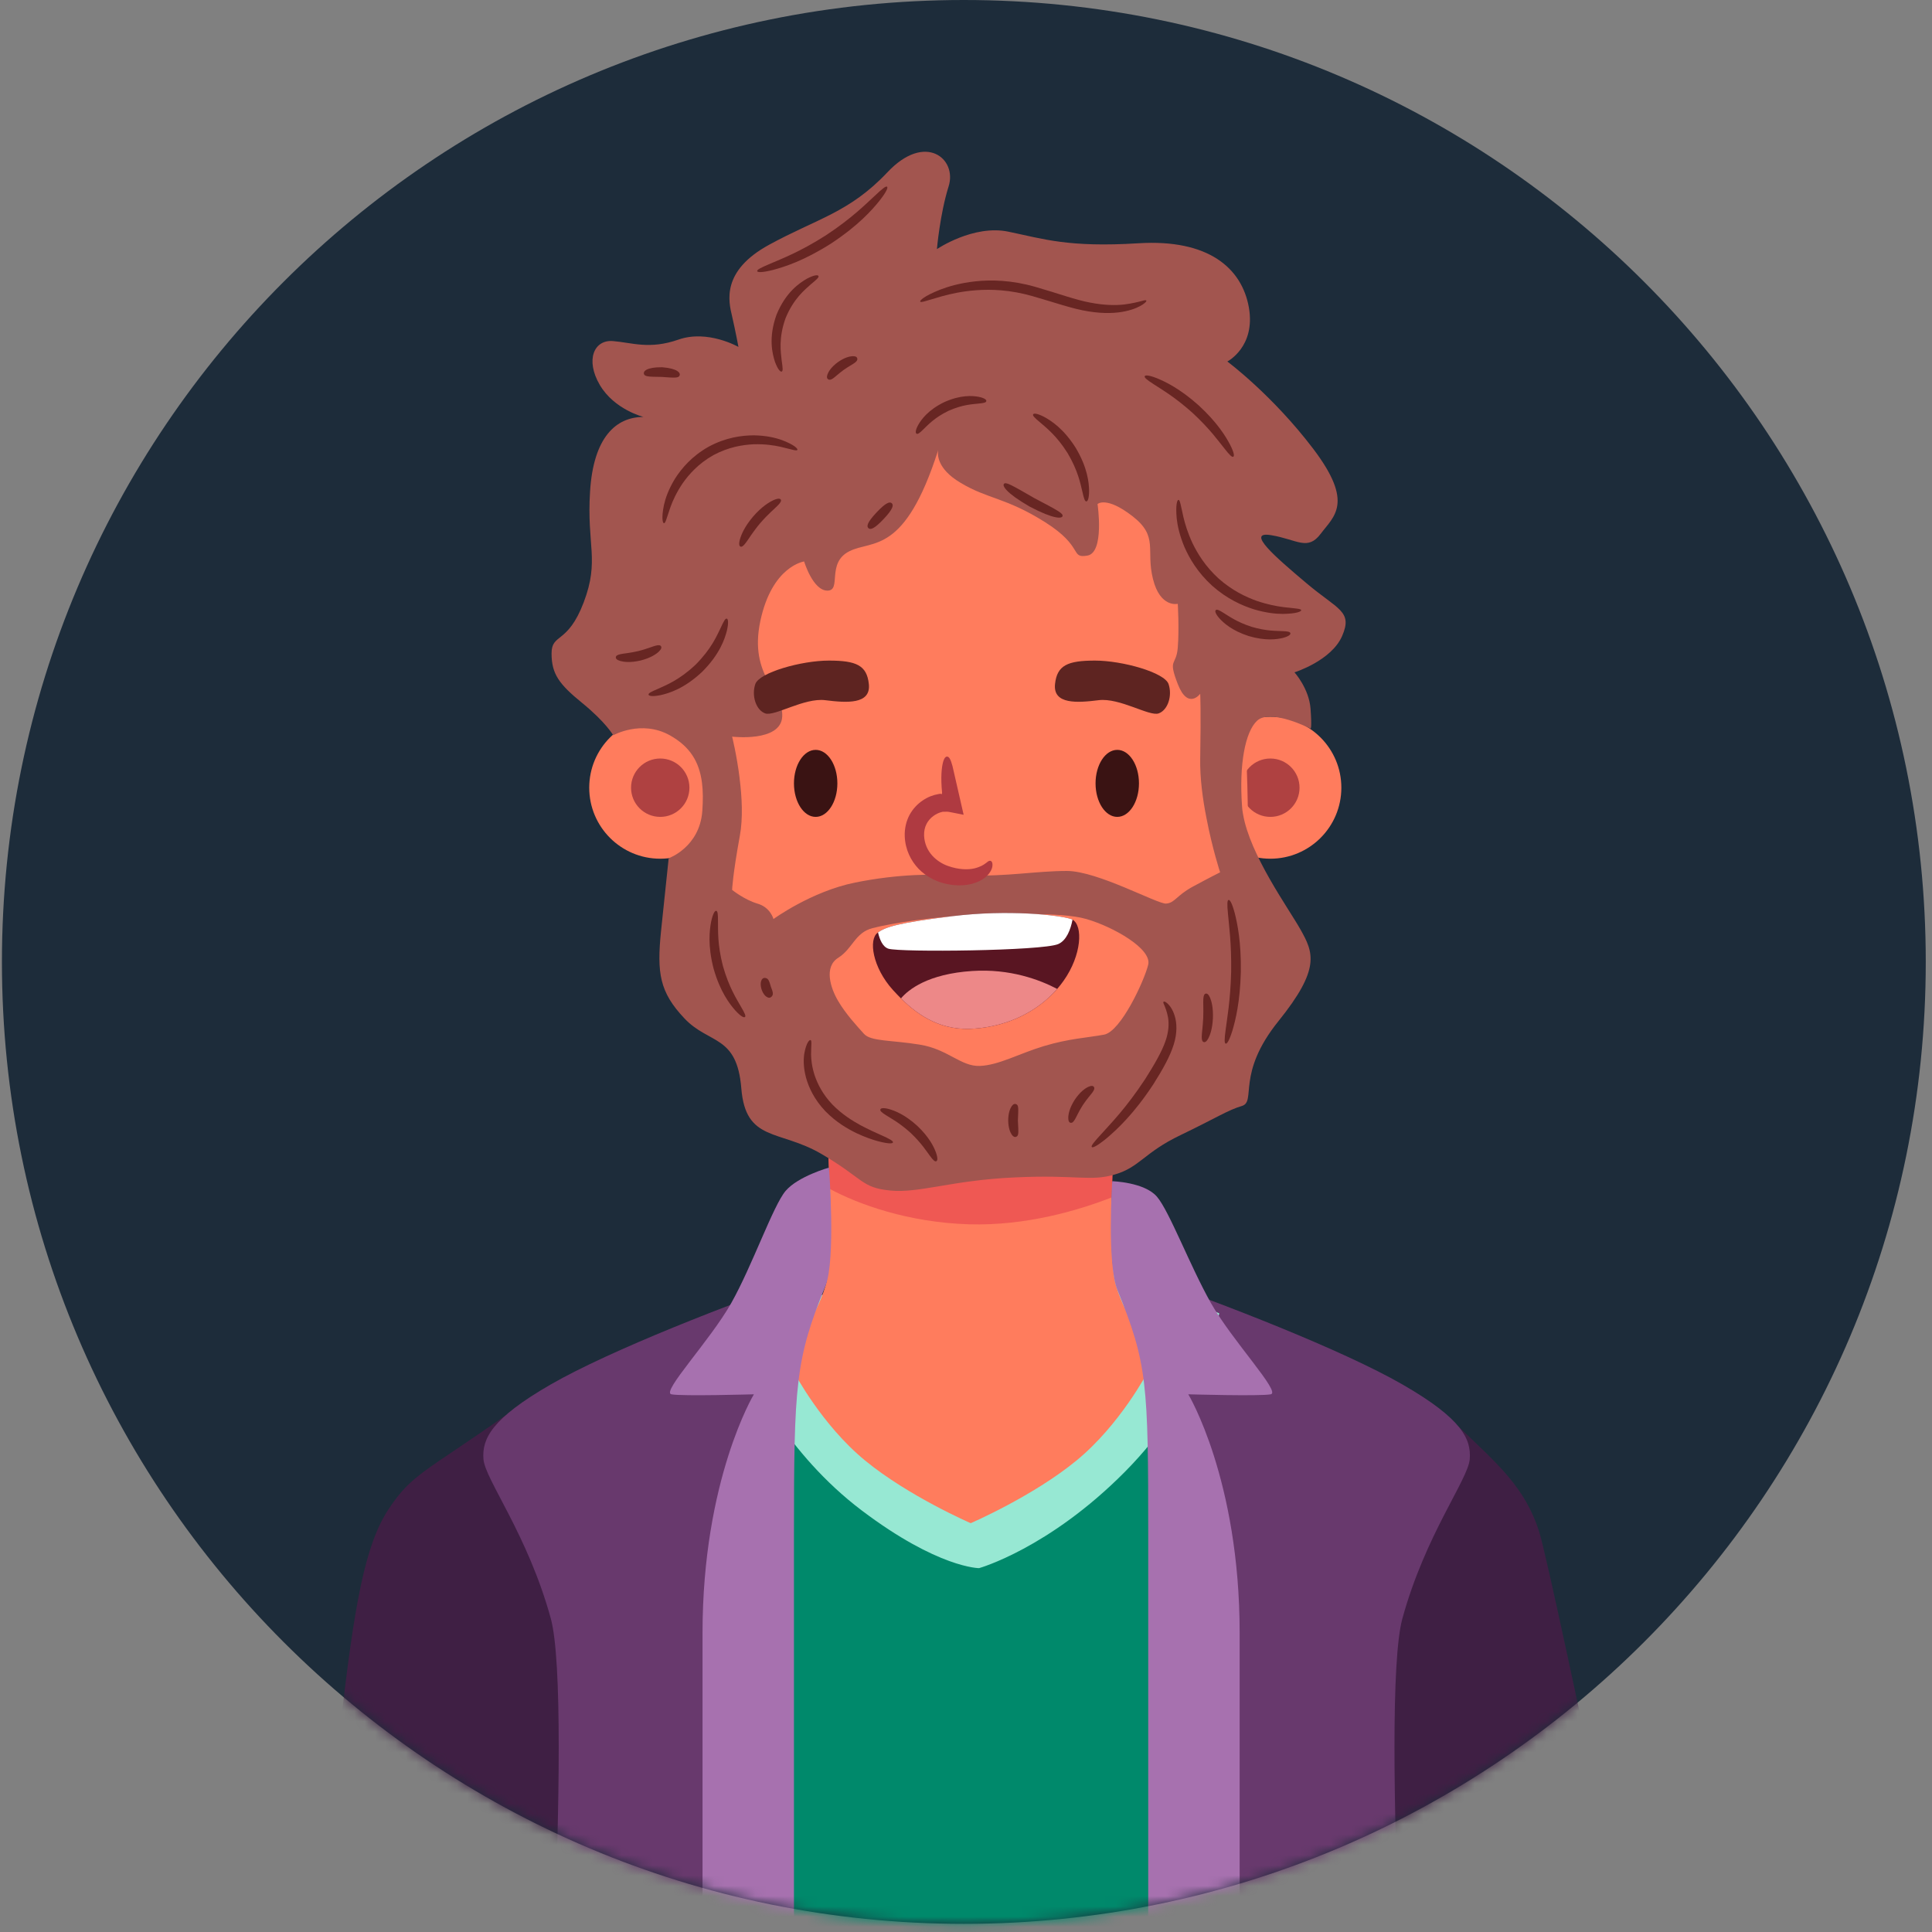 <svg width="188" height="188" viewBox="0 0 188 188" fill="none" xmlns="http://www.w3.org/2000/svg">
<rect x="0" y="0" width="188" height="188" fill="#808080" stroke="none"/>
<path d="M93.79 187.206C145.486 187.206 187.393 145.299 187.393 93.603C187.393 41.907 145.486 0 93.79 0C42.094 0 0.187 41.907 0.187 93.603C0.187 145.299 42.094 187.206 93.79 187.206Z" fill="#1D2C3A"/>
<mask id="mask0_1_2" style="mask-type:luminance" maskUnits="userSpaceOnUse" x="0" y="0" width="188" height="188">
<path d="M93.79 187.206C145.486 187.206 187.393 145.299 187.393 93.603C187.393 41.907 145.486 0 93.79 0C42.094 0 0.187 41.907 0.187 93.603C0.187 145.299 42.094 187.206 93.79 187.206Z" fill="white"/>
</mask>
<g mask="url(#mask0_1_2)">
<path d="M141.927 138.815C145.7 142.446 148.428 144.719 149.792 149.114C151.156 153.509 163.886 215.284 163.886 215.284H134.183C134.183 215.284 123.272 169.724 124.636 158.51C125.999 147.296 141.927 138.815 141.927 138.815Z" fill="#3F1F44"/>
<path d="M49.235 137.698C41.438 143.204 40.074 143.416 37.801 146.871C35.528 150.326 34.467 156.09 33.103 168.211C31.739 180.332 26.435 215.284 26.435 215.284H57.047C57.047 215.284 61.139 158.055 60.836 152.751C60.532 147.447 49.235 137.698 49.235 137.698Z" fill="#3F1F44"/>
<path d="M78.96 124.11C71.157 126.798 59.388 131.384 53.595 134.718C47.803 138.052 46.893 140.022 47.045 141.992C47.197 143.962 51.356 149.335 53.595 157.484C55.834 165.633 52.5 215.285 52.5 215.285H75.535C75.535 215.285 72.395 142.368 73.938 137.699C75.481 133.03 78.96 124.11 78.96 124.11Z" fill="#68396D"/>
<path d="M111.103 124.11C118.906 126.798 130.675 131.384 136.468 134.718C142.261 138.052 143.17 140.022 143.018 141.992C142.866 143.962 138.707 149.335 136.468 157.484C134.229 165.633 137.563 215.285 137.563 215.285H114.528C114.528 215.285 117.668 142.368 116.125 137.699C114.582 133.03 111.103 124.11 111.103 124.11Z" fill="#68396D"/>
<path d="M77.257 130.687C77.257 130.687 73.36 133.253 73.36 144.366C73.36 155.479 73.36 215.285 73.36 215.285H115.038C115.038 215.285 115.038 158.066 115.038 146.872C115.038 135.678 111.676 130.687 111.676 130.687H77.257Z" fill="#00896B"/>
<path d="M73.041 133.808C73.041 133.808 76.444 141.385 83.87 146.992C91.296 152.599 95.272 152.594 95.272 152.594C95.272 152.594 102.064 150.693 109.481 143.201C116.898 135.709 118.646 127.801 118.646 127.801L98.266 119.133L73.359 128.505L73.041 133.808Z" fill="#97E8D3"/>
<path d="M111.675 130.687V133.512C111.675 133.512 108.996 138.64 104.753 142.12C100.522 145.599 94.46 148.218 94.46 148.218C94.46 148.218 88.41 145.599 84.179 142.12C79.936 138.641 77.256 133.512 77.256 133.512V130.687C77.256 130.687 79.305 128.505 80.323 125.134C80.808 123.546 80.832 119.509 80.723 115.678C80.662 113.399 80.553 111.18 80.468 109.628C80.383 108.258 80.322 107.385 80.322 107.385L94.458 107.931L108.606 107.385C108.606 107.385 108.57 107.955 108.509 108.888C108.412 110.609 108.254 113.555 108.182 116.514C108.109 120.078 108.158 123.655 108.606 125.134C109.626 128.504 111.675 130.687 111.675 130.687Z" fill="#FF7C5D"/>
<path opacity="0.54" d="M108.511 108.889C108.414 110.61 108.256 113.556 108.184 116.515C104.959 117.776 99.831 119.303 94.266 119.134C88.386 118.952 83.525 117.194 80.724 115.679C80.663 113.4 80.554 111.181 80.469 109.629L108.511 108.889Z" fill="#E23B4B"/>
<path d="M80.324 125.134C77.401 132.303 77.259 134.667 77.259 149.418C77.259 164.168 77.259 215.285 77.259 215.285H68.362C68.362 215.285 68.362 173.867 68.362 158.915C68.362 143.963 73.36 135.678 73.36 135.678C73.36 135.678 66.342 135.88 65.331 135.678C64.321 135.476 69.102 130.447 71.157 126.798C73.212 123.15 75.232 117.316 76.445 115.888C77.657 114.461 80.668 113.617 80.668 113.617C80.668 113.617 81.35 122.616 80.324 125.134Z" fill="#A771AF"/>
<path d="M108.731 125.521C111.654 132.69 111.732 134.667 111.732 149.417C111.732 164.167 111.732 215.284 111.732 215.284H120.629C120.629 215.284 120.629 173.866 120.629 158.914C120.629 143.962 115.631 135.677 115.631 135.677C115.631 135.677 122.649 135.879 123.66 135.677C124.67 135.475 119.889 130.446 117.834 126.797C115.779 123.149 113.8 117.883 112.587 116.456C111.375 115.029 108.227 114.942 108.227 114.942C108.227 114.942 107.705 123.004 108.731 125.521Z" fill="#A771AF"/>
<path d="M64.247 83.56C68.063 83.56 71.157 80.466 71.157 76.65C71.157 72.834 68.063 69.74 64.247 69.74C60.431 69.74 57.337 72.834 57.337 76.65C57.337 80.466 60.431 83.56 64.247 83.56Z" fill="#FF7C5D"/>
<path d="M67.087 76.65C67.087 78.219 65.815 79.49 64.247 79.49C62.678 79.49 61.407 78.218 61.407 76.65C61.407 75.081 62.679 73.81 64.247 73.81C65.815 73.809 67.087 75.081 67.087 76.65Z" fill="#AF4141"/>
<path d="M123.615 83.56C127.431 83.56 130.525 80.466 130.525 76.65C130.525 72.834 127.431 69.74 123.615 69.74C119.799 69.74 116.705 72.834 116.705 76.65C116.705 80.466 119.799 83.56 123.615 83.56Z" fill="#FF7C5D"/>
<path d="M126.456 76.65C126.456 78.219 125.184 79.49 123.616 79.49C122.047 79.49 120.775 78.218 120.775 76.65C120.775 75.081 122.047 73.81 123.616 73.81C125.184 73.809 126.456 75.081 126.456 76.65Z" fill="#AF4141"/>
<path d="M67.087 59.039C67.087 59.625 68.365 83.751 69.359 92.13C70.353 100.509 75.324 112.297 94.639 112.297C113.954 112.297 119.777 98.805 121.055 89.147C122.333 79.489 120.061 53.5 119.635 48.813C119.209 44.126 114.522 27.794 91.231 27.794C67.94 27.794 67.087 50.66 67.087 59.039Z" fill="#FF7C5D"/>
<path d="M127.153 56.77C124.122 54.212 121.14 51.654 123.698 52.078C126.244 52.502 127.238 53.642 128.523 51.932C129.796 50.235 131.784 48.95 127.808 43.7C123.832 38.45 119.431 35.177 119.431 35.177C119.431 35.177 122.195 33.759 121.528 29.928C120.849 26.085 117.588 23.248 110.774 23.672C103.948 24.096 101.536 23.248 98.129 22.545C94.722 21.83 91.17 24.242 91.17 24.242C91.17 24.242 91.461 20.835 92.31 18.132C93.159 15.441 90.031 12.846 86.345 16.774C82.647 20.69 79.519 21.26 74.84 23.818C70.148 26.376 70.9 29.359 71.239 30.777C71.566 32.195 71.857 33.759 71.857 33.759C71.857 33.759 68.875 32.05 66.026 33.044C63.189 34.038 61.492 33.335 59.637 33.189C57.794 33.044 56.946 35.032 58.364 37.456C59.782 39.869 62.619 40.572 62.619 40.572C59.928 40.572 57.745 42.56 57.418 47.822C57.079 53.072 58.364 54.49 56.8 58.612C55.236 62.734 53.672 61.594 53.672 63.583C53.672 65.571 54.387 66.565 56.654 68.408C58.933 70.263 59.673 71.548 59.673 71.548C59.673 71.548 62.401 70.008 65.177 71.548C67.141 72.651 68.038 74.118 68.305 76.143C68.414 76.967 68.414 77.889 68.341 78.919C68.086 82.447 65.068 83.514 65.068 83.514C65.068 83.514 64.753 86.448 64.328 90.57C63.904 94.692 64.182 96.535 66.595 99.093C69.008 101.651 71.711 100.657 72.136 105.906C72.56 111.155 75.834 109.883 79.943 112.295C84.065 114.708 83.786 115.568 86.623 115.847C89.46 116.126 92.588 114.853 98.698 114.574C104.808 114.283 106.081 114.998 108.494 114.283C110.906 113.58 111.331 112.149 114.883 110.452C118.435 108.743 119.441 108.039 120.86 107.615C122.266 107.179 120.278 104.487 124.4 99.371C128.522 94.255 127.819 92.703 126.534 90.424C125.334 88.302 121.636 83.211 120.957 79.222C120.908 78.955 120.872 78.701 120.86 78.446C120.569 74.372 121.165 71.21 122.329 70.13C123.643 68.91 127.528 70.905 127.528 70.905C127.528 70.905 127.674 70.966 127.528 68.977C127.383 66.989 125.964 65.425 125.964 65.425C125.964 65.425 129.565 64.298 130.607 61.873C131.651 59.461 130.184 59.328 127.153 56.77ZM111.732 93.868C111.356 95.42 109.065 100.39 107.428 100.681C105.804 100.984 104.021 101.057 101.572 101.796C99.123 102.536 97.195 103.651 95.353 103.724C93.498 103.797 92.237 102.087 89.497 101.651C86.757 101.202 84.745 101.348 84.078 100.608C83.411 99.868 82.308 98.68 81.568 97.42C80.816 96.159 80.15 94.086 81.568 93.201C82.974 92.316 83.193 90.752 84.902 90.316C86.599 89.867 91.267 89.104 94.977 89.055C97.28 89.019 103.136 88.679 105.719 89.431C108.313 90.182 112.096 92.316 111.732 93.868ZM118.727 84.884C118.727 84.884 117.587 85.454 116.024 86.303C114.46 87.164 114.314 87.867 113.466 87.927C112.617 87.976 106.798 84.751 103.816 84.751C100.834 84.751 97.985 85.309 94.348 85.175C90.699 85.03 87.474 85.03 83.219 85.878C78.952 86.739 75.266 89.43 75.266 89.43C75.266 89.43 74.975 88.29 73.702 87.927C72.429 87.551 71.241 86.593 71.241 86.593C71.241 86.593 71.289 85.175 71.993 81.331C72.308 79.634 72.199 77.536 71.969 75.742V75.706C71.69 73.463 71.242 71.681 71.242 71.681C71.242 71.681 75.97 72.251 76.116 69.741C76.262 67.231 72.855 65.849 73.982 60.454C75.122 55.059 78.249 54.635 78.249 54.635C78.249 54.635 79.098 57.472 80.516 57.472C81.934 57.472 80.383 54.781 82.65 53.641C84.905 52.501 88.021 54.053 91.294 43.797C91.221 44.185 91.148 45.591 93.44 46.961C96.131 48.585 97.853 48.392 101.684 50.804C105.515 53.217 104.097 54.356 105.806 54.065C107.503 53.786 106.8 49.046 106.8 49.046C106.8 49.046 107.649 48.246 110.207 50.234C112.765 52.222 111.48 53.495 112.195 56.344C112.898 59.181 114.608 58.757 114.608 58.757C114.608 58.757 114.753 61.17 114.608 63.012C114.462 64.855 113.614 64.006 114.608 66.564C115.602 69.122 116.79 67.51 116.79 67.51C116.79 67.51 116.875 68.977 116.79 73.802C116.754 75.681 117.032 77.779 117.408 79.646C117.964 82.556 118.727 84.884 118.727 84.884Z" fill="#A2554F"/>
<path d="M81.483 76.229C81.483 78.03 80.537 79.49 79.371 79.49C78.204 79.49 77.259 78.03 77.259 76.229C77.259 74.428 78.205 72.968 79.371 72.968C80.538 72.967 81.483 74.427 81.483 76.229Z" fill="#3A1313"/>
<path d="M110.831 76.229C110.831 78.03 109.885 79.49 108.719 79.49C107.552 79.49 106.607 78.03 106.607 76.229C106.607 74.428 107.553 72.968 108.719 72.968C109.886 72.967 110.831 74.427 110.831 76.229Z" fill="#3A1313"/>
<path d="M96.375 83.767C96.491 83.787 96.627 83.939 96.56 84.34C96.498 84.731 96.106 85.362 95.268 85.756C94.429 86.154 93.198 86.336 91.692 85.912C90.942 85.689 90.106 85.28 89.376 84.532C88.651 83.771 88.089 82.693 88.039 81.38C88.012 80.636 88.177 79.92 88.504 79.3C88.839 78.689 89.293 78.223 89.782 77.895C90.269 77.561 90.794 77.359 91.305 77.271L91.495 77.241C91.527 77.237 91.514 77.242 91.526 77.241C91.541 77.243 91.55 77.246 91.558 77.249L91.622 77.276C91.664 77.281 91.656 77.217 91.675 77.156C91.639 76.797 91.613 76.414 91.605 76.103C91.587 75.464 91.622 74.974 91.676 74.606C91.788 73.87 91.971 73.622 92.154 73.62C92.343 73.619 92.509 73.866 92.688 74.554C92.895 75.457 93.234 76.94 93.77 79.285C93.4 79.212 93.012 79.135 92.606 79.055C92.391 79.005 92.184 78.971 92.013 78.988L91.747 78.99L91.648 79.014C91.384 79.076 91.097 79.201 90.832 79.399C90.287 79.793 89.888 80.43 89.922 81.317C89.998 82.938 91.198 83.893 92.234 84.261C93.308 84.648 94.229 84.635 94.802 84.505C95.976 84.221 96.064 83.703 96.375 83.767Z" fill="#AF3A41"/>
<path d="M103.492 95.444C103.298 95.723 103.092 95.977 102.874 96.232C100.983 98.402 98.158 99.833 94.897 100.087C91.733 100.354 89.514 98.972 87.671 97.153C87.404 96.886 87.15 96.62 86.895 96.341C84.895 94.135 84.494 91.395 85.416 90.752C85.428 90.752 85.428 90.74 85.44 90.74V90.728C86.18 90.219 87.295 89.807 92.678 89.152C98.122 88.485 103.056 89.043 104.232 89.431C104.28 89.443 104.329 89.467 104.365 89.492C105.395 90.061 105.274 92.934 103.492 95.444Z" fill="#591522"/>
<path d="M102.874 96.232C100.983 98.402 98.158 99.833 94.897 100.087C91.733 100.354 89.514 98.972 87.671 97.153C88.386 96.304 90.29 94.765 94.606 94.486C98.291 94.243 101.189 95.347 102.874 96.232Z" fill="#ED8888"/>
<path d="M104.365 89.491C104.183 90.449 103.783 91.516 102.971 91.867C101.419 92.534 87.562 92.679 86.447 92.316C85.889 92.134 85.598 91.419 85.441 90.74V90.728C86.181 90.219 87.296 89.807 92.679 89.152C98.123 88.485 103.057 89.043 104.233 89.431C104.28 89.442 104.328 89.467 104.365 89.491Z" fill="white"/>
<path d="M84.546 66.566C84.758 68.573 82.362 68.392 80.307 68.135C78.252 67.878 75.361 69.741 74.462 69.42C73.563 69.099 73.113 67.695 73.498 66.566C73.883 65.437 77.991 64.281 80.658 64.281C83.326 64.281 84.354 64.74 84.546 66.566Z" fill="#5E2421"/>
<path d="M102.663 66.566C102.451 68.573 104.847 68.392 106.902 68.135C108.958 67.878 111.848 69.741 112.747 69.42C113.646 69.099 114.096 67.695 113.711 66.566C113.326 65.437 109.218 64.281 106.551 64.281C103.883 64.281 102.856 64.74 102.663 66.566Z" fill="#5E2421"/>
<path d="M79.644 26.856C79.705 26.982 79.504 27.17 78.901 27.667C78.34 28.18 77.24 29.022 76.442 30.962C75.735 32.936 75.987 34.298 76.06 35.055C76.175 35.828 76.198 36.102 76.068 36.155C75.959 36.201 75.713 36.019 75.412 35.213C75.161 34.429 74.751 32.889 75.562 30.623C76.478 28.398 77.814 27.529 78.526 27.115C79.29 26.719 79.594 26.748 79.644 26.856Z" fill="#682623"/>
<path d="M83.422 34.88C83.453 35.009 83.396 35.137 83.188 35.293C82.982 35.453 82.617 35.629 82.084 36.004C81.558 36.39 81.275 36.68 81.058 36.824C80.845 36.971 80.705 36.984 80.592 36.914C80.484 36.847 80.422 36.709 80.522 36.428C80.624 36.154 80.888 35.713 81.534 35.239C82.189 34.778 82.691 34.669 82.984 34.659C83.282 34.653 83.393 34.756 83.422 34.88Z" fill="#682623"/>
<path d="M111.547 29.254C111.577 29.309 111.492 29.43 111.195 29.633C110.897 29.828 110.372 30.102 109.51 30.287C108.652 30.475 107.455 30.548 105.933 30.303C104.404 30.074 102.618 29.429 100.446 28.81C98.277 28.195 96.465 28.138 95.017 28.24C93.569 28.348 92.49 28.603 91.696 28.818C90.11 29.268 89.61 29.482 89.543 29.343C89.494 29.25 89.885 28.822 91.488 28.184C92.291 27.877 93.41 27.538 94.94 27.374C96.457 27.214 98.429 27.255 100.694 27.899C102.941 28.542 104.657 29.188 106.085 29.446C107.508 29.721 108.603 29.719 109.402 29.628C111 29.417 111.47 29.097 111.547 29.254Z" fill="#682623"/>
<path d="M120.011 44.441C119.89 44.508 119.669 44.31 119.134 43.626C118.589 42.954 117.753 41.756 116.03 40.163C114.28 38.599 113.008 37.881 112.287 37.403C111.556 36.936 111.337 36.734 111.392 36.608C111.44 36.496 111.752 36.48 112.591 36.81C113.417 37.151 114.819 37.817 116.664 39.466C118.481 41.145 119.277 42.478 119.696 43.267C120.104 44.07 120.118 44.382 120.011 44.441Z" fill="#682623"/>
<path d="M95.976 39.032C95.951 39.17 95.746 39.226 95.183 39.275C94.629 39.339 93.669 39.362 92.286 39.982C90.923 40.643 90.289 41.364 89.883 41.748C89.484 42.148 89.309 42.269 89.187 42.2C89.082 42.143 89.048 41.906 89.349 41.35C89.654 40.817 90.318 39.889 91.887 39.129C93.478 38.415 94.616 38.502 95.22 38.611C95.84 38.736 96 38.915 95.976 39.032Z" fill="#682623"/>
<path d="M64.606 50.912C64.5 50.906 64.338 50.468 64.607 49.142C64.755 48.486 65.051 47.614 65.68 46.584C66.323 45.576 67.325 44.384 68.966 43.463C70.623 42.572 72.166 42.364 73.362 42.361C74.569 42.381 75.464 42.599 76.097 42.826C77.361 43.31 77.644 43.681 77.592 43.774C77.525 43.91 77.13 43.756 75.914 43.467C75.304 43.335 74.472 43.204 73.374 43.23C72.285 43.278 70.899 43.494 69.42 44.289C67.956 45.112 67.031 46.166 66.407 47.06C65.796 47.973 65.462 48.745 65.246 49.331C64.839 50.512 64.757 50.928 64.606 50.912Z" fill="#682623"/>
<path d="M72.058 53.19C71.941 53.144 71.874 52.962 71.997 52.498C72.126 52.041 72.433 51.273 73.278 50.27C74.139 49.281 74.851 48.859 75.283 48.662C75.723 48.469 75.913 48.507 75.977 48.616C76.045 48.732 75.974 48.898 75.658 49.213C75.347 49.534 74.772 49.991 73.995 50.883C73.233 51.788 72.87 52.427 72.601 52.783C72.336 53.144 72.182 53.239 72.058 53.19Z" fill="#682623"/>
<path d="M63.111 67.596C63.084 67.455 63.333 67.323 64.075 67.008C64.798 66.676 66.094 66.183 67.681 64.684C69.224 63.14 69.754 61.858 70.105 61.145C70.441 60.412 70.58 60.167 70.72 60.198C70.834 60.221 70.929 60.514 70.735 61.362C70.525 62.184 70.036 63.662 68.338 65.36C66.593 67.01 65.103 67.458 64.275 67.644C63.421 67.813 63.13 67.71 63.111 67.596Z" fill="#682623"/>
<path d="M59.926 63.947C59.943 63.815 60.065 63.719 60.394 63.653C60.722 63.58 61.262 63.553 62.109 63.357C62.953 63.145 63.445 62.922 63.77 62.837C64.093 62.746 64.245 62.775 64.32 62.885C64.392 62.989 64.373 63.156 64.105 63.413C63.837 63.662 63.309 64.027 62.33 64.273C61.347 64.501 60.711 64.417 60.358 64.319C60.002 64.213 59.91 64.073 59.926 63.947Z" fill="#682623"/>
<path d="M126.619 59.38C126.632 59.489 126.22 59.719 124.831 59.739C124.139 59.736 123.201 59.645 122.014 59.292C120.841 58.922 119.396 58.276 117.957 57.001C116.536 55.705 115.74 54.337 115.248 53.21C114.771 52.067 114.581 51.144 114.505 50.457C114.377 49.074 114.562 48.64 114.672 48.641C114.821 48.638 114.878 49.071 115.162 50.342C115.315 50.974 115.558 51.815 116.04 52.854C116.537 53.878 117.291 55.118 118.587 56.301C119.901 57.464 121.213 58.082 122.285 58.468C123.369 58.837 124.231 58.99 124.876 59.075C126.169 59.221 126.606 59.232 126.619 59.38Z" fill="#682623"/>
<path d="M118.304 59.369C118.405 59.274 118.605 59.346 119.084 59.654C119.567 59.946 120.333 60.522 121.781 60.991C123.241 61.423 124.198 61.381 124.762 61.413C125.33 61.43 125.537 61.484 125.566 61.619C125.593 61.737 125.44 61.915 124.837 62.075C124.244 62.218 123.149 62.379 121.502 61.891C119.868 61.362 119.056 60.61 118.647 60.157C118.24 59.685 118.215 59.451 118.304 59.369Z" fill="#682623"/>
<path d="M105.711 48.792C105.569 48.793 105.48 48.544 105.317 47.812C105.136 47.093 104.918 45.831 103.885 44.089C102.806 42.375 101.783 41.605 101.225 41.116C100.648 40.637 100.468 40.444 100.533 40.318C100.586 40.213 100.874 40.193 101.594 40.561C102.289 40.938 103.501 41.71 104.689 43.598C105.826 45.516 105.961 46.947 105.979 47.738C105.978 48.546 105.829 48.793 105.711 48.792Z" fill="#682623"/>
<path d="M97.685 47.094C97.865 46.859 98.401 47.176 100.646 48.468C102.938 49.676 103.492 49.96 103.389 50.238C103.318 50.45 102.596 50.561 100.191 49.294C97.835 47.936 97.544 47.266 97.685 47.094Z" fill="#682623"/>
<path d="M84.503 51.393C84.313 51.215 84.374 50.842 85.299 49.86C86.224 48.878 86.592 48.795 86.781 48.973C86.971 49.151 86.91 49.524 85.985 50.506C85.06 51.488 84.692 51.572 84.503 51.393Z" fill="#682623"/>
<path d="M73.682 26.388C73.646 26.253 73.972 26.069 75.01 25.635C76.037 25.185 77.819 24.526 80.393 22.882C82.94 21.197 84.266 19.836 85.094 19.08C85.911 18.307 86.212 18.084 86.321 18.172C86.415 18.247 86.299 18.618 85.586 19.53C84.864 20.422 83.556 21.92 80.907 23.672C78.23 25.381 76.331 25.969 75.222 26.267C74.099 26.548 73.713 26.504 73.682 26.388Z" fill="#682623"/>
<path d="M62.654 36.366C62.592 36.152 62.877 35.721 64.427 35.735C65.973 35.856 66.22 36.31 66.139 36.518C66.048 36.796 65.704 36.777 64.386 36.677C63.064 36.661 62.72 36.651 62.654 36.366Z" fill="#682623"/>
<path d="M72.491 98.965C72.402 99.045 72.119 98.946 71.543 98.317C70.991 97.687 70.074 96.505 69.436 94.246C68.849 91.974 69.045 90.491 69.204 89.668C69.385 88.835 69.579 88.606 69.696 88.631C69.834 88.658 69.872 88.935 69.867 89.739C69.881 90.536 69.804 91.898 70.346 94C70.937 96.089 71.691 97.226 72.08 97.922C72.489 98.614 72.596 98.872 72.491 98.965Z" fill="#682623"/>
<path d="M75.081 96.982C74.992 97.074 74.872 97.13 74.694 97.054C74.522 96.979 74.275 96.763 74.113 96.295C73.961 95.824 74.029 95.502 74.121 95.339C74.217 95.172 74.347 95.144 74.473 95.164C74.755 95.212 74.84 95.402 75.007 95.996C75.231 96.571 75.278 96.775 75.081 96.982Z" fill="#682623"/>
<path d="M119.272 101.555C119.14 101.519 119.13 101.171 119.274 100.141C119.404 99.111 119.727 97.392 119.802 94.572C119.841 91.75 119.586 90.021 119.498 88.986C119.395 87.951 119.419 87.603 119.552 87.573C119.672 87.545 119.879 87.839 120.154 88.869C120.414 89.896 120.784 91.674 120.744 94.592C120.667 97.508 120.225 99.27 119.924 100.286C119.609 101.302 119.39 101.587 119.272 101.555Z" fill="#682623"/>
<path d="M117.128 101.401C117.002 101.359 116.932 101.217 116.94 100.866C116.943 100.514 117.039 99.955 117.085 99.039C117.117 98.123 117.068 97.557 117.094 97.206C117.115 96.856 117.197 96.72 117.326 96.688C117.45 96.658 117.598 96.738 117.75 97.085C117.896 97.43 118.063 98.053 118.027 99.078C117.977 100.102 117.758 100.708 117.584 101.04C117.403 101.374 117.249 101.442 117.128 101.401Z" fill="#682623"/>
<path d="M86.891 111.168C86.856 111.287 86.494 111.325 85.444 111.051C84.92 110.909 84.224 110.682 83.342 110.267C82.471 109.841 81.387 109.224 80.311 108.126C79.243 107.001 78.703 105.834 78.434 104.87C78.175 103.896 78.178 103.116 78.259 102.557C78.455 101.433 78.774 101.169 78.869 101.208C79.015 101.256 78.935 101.601 78.924 102.602C78.932 103.102 78.996 103.776 79.266 104.621C79.546 105.456 80.047 106.478 80.99 107.472C81.957 108.459 82.938 109.052 83.737 109.494C84.546 109.926 85.19 110.208 85.669 110.424C86.63 110.847 86.929 111.038 86.891 111.168Z" fill="#682623"/>
<path d="M91.108 112.999C90.982 113.052 90.818 112.923 90.493 112.477C90.16 112.04 89.681 111.252 88.61 110.238C87.517 109.248 86.696 108.83 86.235 108.531C85.766 108.241 85.625 108.087 85.668 107.958C85.706 107.841 85.92 107.768 86.497 107.918C87.062 108.077 88.037 108.446 89.251 109.547C90.441 110.673 90.883 111.618 91.084 112.169C91.278 112.734 91.222 112.952 91.108 112.999Z" fill="#682623"/>
<path d="M106.24 111.616C106.151 111.511 106.397 111.179 107.248 110.262C108.078 109.331 109.574 107.834 111.442 104.993C112.35 103.561 113.043 102.351 113.391 101.365C113.747 100.371 113.754 99.585 113.662 99.014C113.444 97.879 113.097 97.587 113.229 97.479C113.272 97.437 113.397 97.458 113.606 97.646C113.811 97.832 114.11 98.201 114.311 98.864C114.515 99.515 114.575 100.495 114.216 101.636C113.859 102.785 113.169 104.024 112.233 105.505C110.302 108.443 108.674 109.918 107.707 110.745C106.716 111.559 106.319 111.71 106.24 111.616Z" fill="#682623"/>
<path d="M104.181 109.259C104.056 109.237 103.949 109.115 103.951 108.767C103.958 108.425 104.064 107.829 104.571 107.031C105.094 106.243 105.594 105.904 105.904 105.758C106.222 105.615 106.377 105.663 106.448 105.768C106.523 105.878 106.501 106.026 106.322 106.277C106.148 106.532 105.801 106.882 105.362 107.543C104.937 108.213 104.758 108.672 104.596 108.935C104.438 109.202 104.312 109.283 104.181 109.259Z" fill="#682623"/>
<path d="M98.878 110.62C98.759 110.667 98.615 110.64 98.456 110.417C98.303 110.195 98.117 109.764 98.107 109.032C98.111 108.299 98.293 107.867 98.445 107.644C98.603 107.419 98.746 107.392 98.866 107.438C99.145 107.544 99.095 107.857 99.05 109.029C99.104 110.199 99.157 110.512 98.878 110.62Z" fill="#682623"/>
</g>
</svg>
